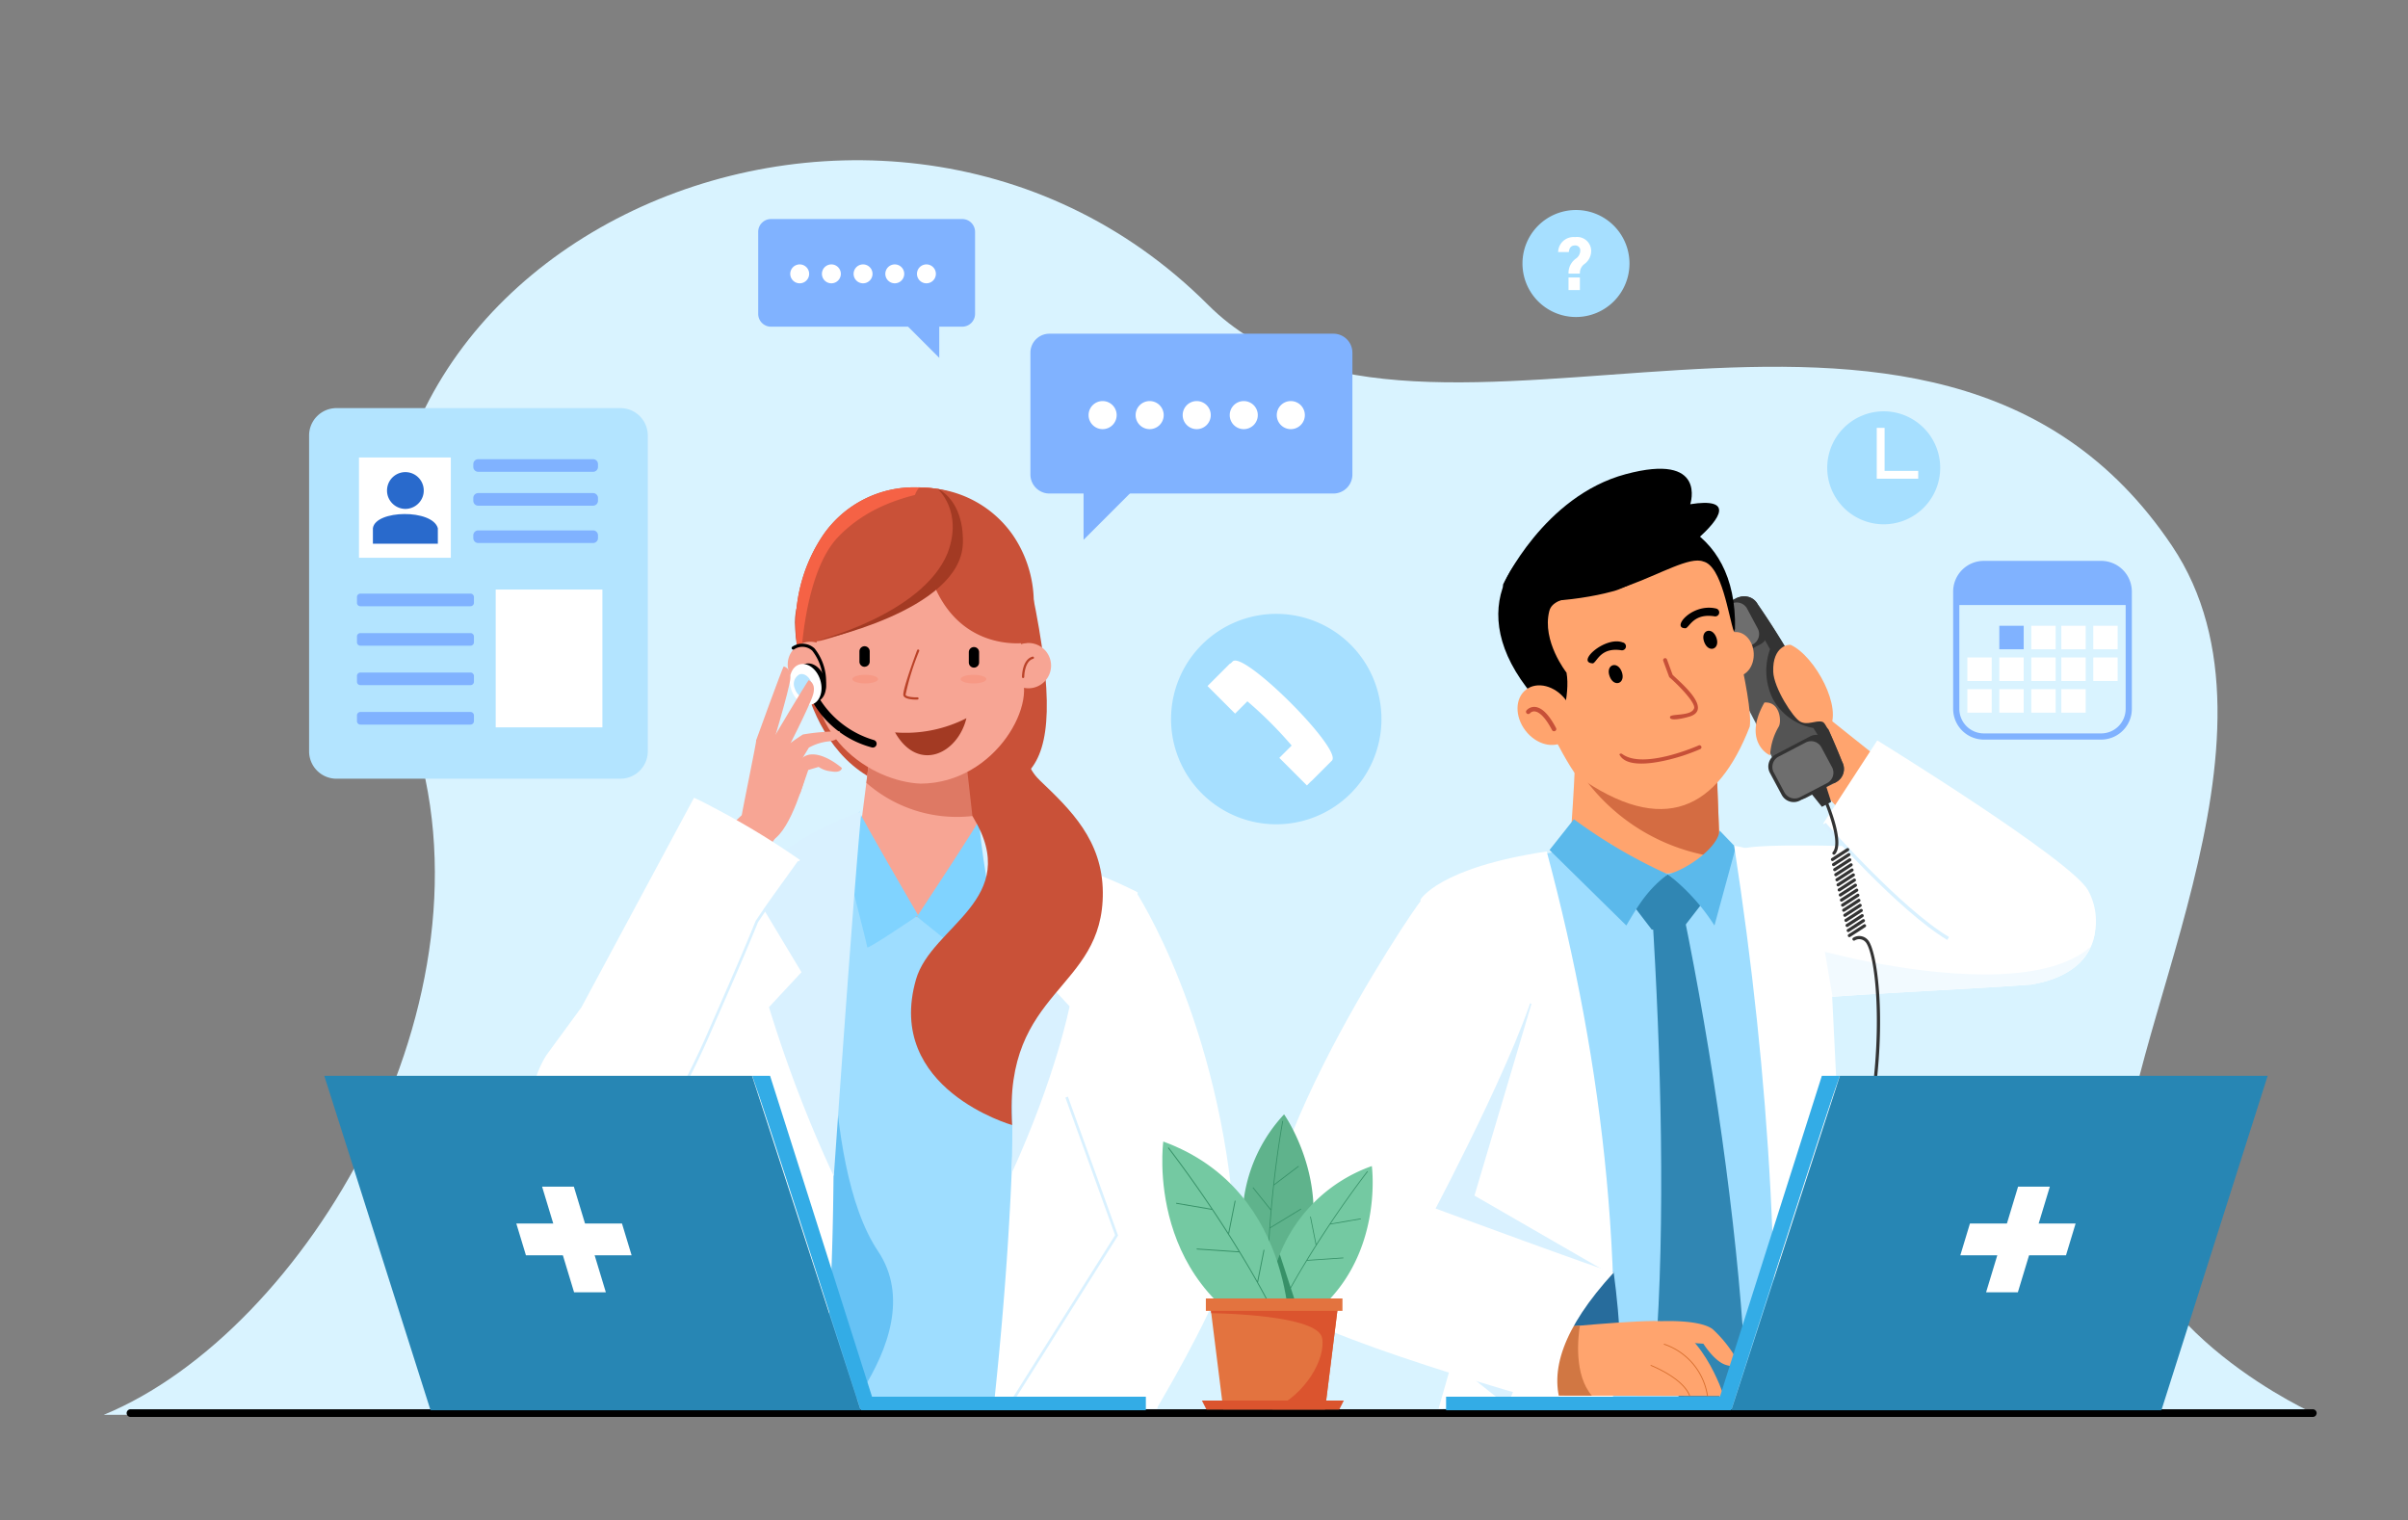 <svg xmlns="http://www.w3.org/2000/svg" xmlns:xlink="http://www.w3.org/1999/xlink" width="323.6" height="204.267" viewBox="0 0 323.6 204.267">
  <rect x="0" y="0" width="323.6" height="204.267" fill="#808080" stroke="none"/>
  <defs>
    <clipPath id="clip-path">
      <rect id="Rectángulo_377421" data-name="Rectángulo 377421" width="323.6" height="204.267" fill="none"/>
    </clipPath>
    <clipPath id="clip-path-2">
      <rect id="Rectángulo_377422" data-name="Rectángulo 377422" width="323.6" height="189.291" fill="none"/>
    </clipPath>
  </defs>
  <g id="Grupo_1071235" data-name="Grupo 1071235" transform="translate(0 -0.004)">
    <g id="Grupo_1071230" data-name="Grupo 1071230" transform="translate(0 0.004)">
      <g id="Grupo_1071229" data-name="Grupo 1071229" transform="translate(0 0)" clip-path="url(#clip-path)">
        <path id="Trazado_608908" data-name="Trazado 608908" d="M139.136,383.428c27.119-11.158,53.8-55.849,41.342-92.314-21.618-63.281,62.269-101.631,107.064-56.837,28.418,28.418,97.151-15.861,129.534,32.384,17.305,25.781-7.707,66.874-6.666,86.81.985,18.863,26.105,29.958,26.105,29.958Z" transform="translate(-125.191 -193.308)" fill="#d9f3ff"/>
        <path id="Trazado_608909" data-name="Trazado 608909" d="M463.628,1890.615H170.275a.514.514,0,0,1,0-1.025H463.628a.514.514,0,0,1,0,1.025" transform="translate(-152.78 -1700.209)"/>
      </g>
    </g>
    <g id="Grupo_1071232" data-name="Grupo 1071232" transform="translate(0 0.004)">
      <g id="Grupo_1071231" data-name="Grupo 1071231" transform="translate(0 0)" clip-path="url(#clip-path-2)">
        <path id="Trazado_608910" data-name="Trazado 608910" d="M2388.288,963.376l-6,6.623-10.514-11.406,7.116-2.711Z" transform="translate(-2134.07 -860.08)" fill="#ffa46e"/>
        <path id="Trazado_608911" data-name="Trazado 608911" d="M2297.58,824.592l-.365.19-3.632,1.895a2.011,2.011,0,0,1-2.721-.822,93.82,93.82,0,0,0-11.348-21.186,2.01,2.01,0,0,1,.823-2.72l3.795-1.981.2-.105a2.009,2.009,0,0,1,2.72.823,107.34,107.34,0,0,1,11.348,21.185,2.011,2.011,0,0,1-.822,2.721" transform="translate(-2050.838 -719.484)" fill="#545454"/>
        <path id="Trazado_608912" data-name="Trazado 608912" d="M2280.7,806.388l-4.628,2.424a1.824,1.824,0,0,1-2.469-.746l-1.586-2.96a1.824,1.824,0,0,1,.747-2.469l4.628-2.424a1.824,1.824,0,0,1,2.469.747l1.585,2.96a1.823,1.823,0,0,1-.746,2.469" transform="translate(-2044.114 -719.818)" fill="#333"/>
        <path id="Trazado_608913" data-name="Trazado 608913" d="M2284.244,813.438l-3.63,1.889a1.572,1.572,0,0,1-2.128-.643l-1.428-2.666a1.572,1.572,0,0,1,.644-2.128l3.63-1.889a1.572,1.572,0,0,1,2.128.643l1.428,2.666a1.572,1.572,0,0,1-.643,2.128" transform="translate(-2048.675 -726.852)" fill="#6e6e6e"/>
        <path id="Trazado_608914" data-name="Trazado 608914" d="M2379.978,991.718l-4.628,2.424a1.823,1.823,0,0,1-2.469-.747l-1.586-2.96a1.824,1.824,0,0,1,.747-2.469l4.628-2.424a1.824,1.824,0,0,1,2.469.747l1.585,2.96a1.824,1.824,0,0,1-.746,2.469" transform="translate(-2133.442 -886.574)" fill="#333"/>
        <path id="Trazado_608915" data-name="Trazado 608915" d="M2383.867,999.414l-3.631,1.889a1.572,1.572,0,0,1-2.128-.643l-1.428-2.666a1.572,1.572,0,0,1,.644-2.128l3.631-1.889a1.572,1.572,0,0,1,2.128.644l1.428,2.665a1.572,1.572,0,0,1-.644,2.128" transform="translate(-2138.314 -894.19)" fill="#6e6e6e"/>
        <path id="Trazado_608916" data-name="Trazado 608916" d="M2356.02,948.982c-.362-.081-3.663-2.013-.765-7.085,2.093-.161,2.319,2.524,1.932,3.22a8.348,8.348,0,0,0-1.167,3.864" transform="translate(-2118.14 -847.492)" fill="#ffa46e"/>
        <path id="Trazado_608917" data-name="Trazado 608917" d="M2341.178,824.592l-.365.19c.079-.195.3-.729.51-1.349.273-.782-3.2-6.123-3.2-6.123a7.758,7.758,0,0,1-5.443-3.913,8.549,8.549,0,0,1-.375-6.668s-1.8-3.163-2.619-4.966a3.525,3.525,0,0,0-1.96-1.795l.2-.105a2.009,2.009,0,0,1,2.72.823A107.328,107.328,0,0,1,2342,821.871a2.01,2.01,0,0,1-.822,2.721" transform="translate(-2094.436 -719.484)" fill="#333"/>
        <path id="Trazado_608918" data-name="Trazado 608918" d="M2381.25,874.847c.977.515,2.023-.2,2.9,0,.45.1.534.786.926,1.047,1.972-2.778-1.829-9.843-5.117-11.368-.214-.1-2.475.118-2.357,3.6.074,2.18,2.673,6.212,3.65,6.726" transform="translate(-2139.305 -777.865)" fill="#ffa46e"/>
        <path id="Trazado_608919" data-name="Trazado 608919" d="M2330.577,1145.624s0,.005,0,.007a6.879,6.879,0,0,1-.469,1.541c-1.026,2.348-3.486,4.352-8.054,5.118-7.083.537-17.449.975-26.672,1.634-2.651.19-5.208.4-7.564.631-9.757-2.517-15.612-17.427-4.176-20.589,1.293-.358,6.654-.461,13.222-.289,11.944.311,27.881,1.531,30.63,3.777a9,9,0,0,1,3.085,8.169" transform="translate(-2049.111 -1019.984)" fill="#fff"/>
        <path id="Trazado_608920" data-name="Trazado 608920" d="M2124.768,1016.087c-5.841,4.71-14.1,5.951-20.242.4.06-3.08.913-12.26.7-15.255l19.042,2.568c.146,3.611.349,8.663.5,12.289" transform="translate(-1893.603 -900.884)" fill="#ffa46e"/>
        <path id="Trazado_608921" data-name="Trazado 608921" d="M2137.412,1027.675c-.011-.276-.021-.559-.031-.82h-14.062l-4.251.9a26.582,26.582,0,0,0,18.758,11.415c-.151-4.2-.336-9.356-.414-11.49" transform="translate(-1906.688 -923.94)" fill="#d46c42"/>
        <path id="Trazado_608922" data-name="Trazado 608922" d="M2304.737,850.51c.082,1.639,1.2,2.915,2.489,2.851s2.275-1.445,2.193-3.084-1.2-2.915-2.489-2.851-2.275,1.445-2.193,3.083" transform="translate(-2073.744 -762.492)" fill="#ffa46e"/>
        <path id="Trazado_608923" data-name="Trazado 608923" d="M2057.2,721.238c-.094.323,4.007,15.072,3.5,18.755-4.279,11.037-11.515,14.975-23.278,6.572-1.733-2.015-7.1-13.228-7.2-13.334-7.813-15.142,21.127-27.879,26.974-11.994" transform="translate(-1825.555 -642.369)" fill="#ffa46e"/>
        <path id="Trazado_608924" data-name="Trazado 608924" d="M2036.51,692.9c2.522.59,3.4,7.383,4.133,9.455l.138-.393c.635-28.293-46.409-14.178-27.2,8.892,1.392.85,2.888,3.647,3.729,5.669-.225-1.376,1.394-5.576.826-8.688,0,0-3.339-4.218-2.313-8.268.628-2.482,5.946-1.726,10.472-3.374,4.606-1.677,8.407-3.977,10.219-3.294" transform="translate(-1807.621 -617.45)"/>
        <path id="Trazado_608925" data-name="Trazado 608925" d="M2158.849,892.587c.568,1.568-1.052,2.162-1.633.6s1.052-2.162,1.633-.6" transform="translate(-1940.905 -802.305)"/>
        <path id="Trazado_608926" data-name="Trazado 608926" d="M2285.7,846.594c.568,1.568-1.052,2.162-1.633.6s1.052-2.162,1.633-.6" transform="translate(-2055.046 -760.921)"/>
        <path id="Trazado_608927" data-name="Trazado 608927" d="M2233.5,890.053c3.173-1.012-1.358-4.668-2.293-5.613l-.766-2.087a.268.268,0,0,0-.5.184l.813,2.214c1.447,1.26,3.493,3.434,3.353,4.157-.336,1.194-3.363.68-3.249,1.24-.022.532,1.668.194,2.645-.1" transform="translate(-2006.434 -793.763)" fill="#c75038"/>
        <path id="Trazado_608928" data-name="Trazado 608928" d="M2180.751,1000.254c.839-.308,1.4-.556,1.479-.593a.268.268,0,0,0-.22-.488c-.074.033-7.417,3.3-10.293,1.153a.268.268,0,0,0-.375.054c1.173,2.457,7.408.622,9.409-.127" transform="translate(-1953.723 -899.008)" fill="#c75038"/>
        <path id="Trazado_608929" data-name="Trazado 608929" d="M2129.46,862.907c-2.379-.094,1.64-3.709,4-2.814a.535.535,0,1,1-.213,1.049c-2.742-.414-3.218,1.505-3.785,1.765" transform="translate(-1915.384 -773.764)"/>
        <path id="Trazado_608930" data-name="Trazado 608930" d="M2254.144,817.563c-2.076.084.78-3.41,4.057-2.649a.535.535,0,1,1-.212,1.049c-2.735-.427-3.308,1.355-3.845,1.6" transform="translate(-2027.591 -733.143)"/>
        <path id="Trazado_608931" data-name="Trazado 608931" d="M2015.32,644.063s5.465-11.88,16.478-14.838,8.68,4.035,8.68,4.035c11.576-1.813-6.006,10.831-10.645,11.769-4.188,1.151-14.771,2.505-14.514-.966" transform="translate(-1813.333 -565.506)"/>
        <path id="Trazado_608932" data-name="Trazado 608932" d="M2041.249,920.848c1.45,1.892,1.415,4.353-.078,5.5s-3.878.537-5.328-1.356-1.415-4.353.078-5.5,3.878-.537,5.328,1.356" transform="translate(-1830.846 -826.818)" fill="#ffa46e"/>
        <path id="Trazado_608933" data-name="Trazado 608933" d="M2050,951a.3.3,0,0,1-.371-.143c-1.093-2.079-1.917-2.461-2.31-2.5a.769.769,0,0,0-.65.239.3.3,0,0,1-.469-.38,1.378,1.378,0,0,1,1.167-.461c.917.088,1.859,1.039,2.8,2.825a.3.3,0,0,1-.126.408L2050,951" transform="translate(-1841.059 -852.755)" fill="#c75038"/>
        <path id="Trazado_608934" data-name="Trazado 608934" d="M1907.659,1213.084c-.25,2.926-.506,5.983-.753,9.036H1954l.339-88.683c-2.41-.51-5.645-1.759-8.917-2.03-2.054,2.2-3.289,3.743-6.785,3.821a9.361,9.361,0,0,1-7.453-4c-16.778,1.653-25.49,7.528-25.49,7.528l7.737,53.735a63.591,63.591,0,0,0-5.775,20.593" transform="translate(-1714.701 -1017.853)" fill="#9eddff"/>
        <path id="Trazado_608935" data-name="Trazado 608935" d="M2190.816,1179.689l3.049-3.935-4.926-3.5-5.275,3.363,3.116,4.069Z" transform="translate(-1964.81 -1054.77)" fill="#3086b3"/>
        <path id="Trazado_608936" data-name="Trazado 608936" d="M2227.585,1280.876l-6.117,10.066-5.865-9.748c1.4-17.965.759-41.154-.439-60.05l4.17.028c3.947,19.221,7.235,41.977,8.251,59.7" transform="translate(-1993.152 -1098.758)" fill="#3086b3"/>
        <path id="Trazado_608937" data-name="Trazado 608937" d="M2245.432,1115.777l-2.177-2.265c-.185,2.3-4.447,5.28-6.956,5.888a27.336,27.336,0,0,1,6.268,6.88Z" transform="translate(-2012.17 -1001.912)" fill="#5bb9eb"/>
        <path id="Trazado_608938" data-name="Trazado 608938" d="M2077.694,1102.559l3.274-4.131a69.755,69.755,0,0,0,12.621,7.4c-2.712,2.043-3.95,4.145-5.576,6.879Z" transform="translate(-1869.46 -988.34)" fill="#5bb9eb"/>
        <path id="Trazado_608939" data-name="Trazado 608939" d="M1886.167,1231.489h26.491c3.547-31.106.021-61.146-7.672-89.848-14.587,2.179-16.978,6.484-16.978,6.484l6.3,54.925Z" transform="translate(-1697.129 -1027.222)" fill="#fff"/>
        <path id="Trazado_608940" data-name="Trazado 608940" d="M2329.861,1224.5h13.7L2340,1185.78l-2.359-47.6c-6.686-3.2-8.807-3.559-12.379-4.3,4.889,31.678,6.595,61.708,4.6,90.626" transform="translate(-2092.217 -1020.237)" fill="#fff"/>
        <path id="Trazado_608941" data-name="Trazado 608941" d="M2074.066,1722.077l.038-.009c3.077-.745.75-16.465.75-16.465-4.715.993-9.882,16.465-9.882,16.465l.074.009Z" transform="translate(-1858.012 -1534.662)" fill="#276c9c"/>
        <path id="Trazado_608942" data-name="Trazado 608942" d="M1824.186,1296.646l-7.658,25.758,18.392,10.616c-7.885,2.282-10.749,10.162-14,17.612l-22.271-17.792,13.677-41.7Z" transform="translate(-1618.383 -1161.741)" fill="#d9f1ff"/>
        <path id="Trazado_608943" data-name="Trazado 608943" d="M2100.848,1781.281l-17.73-.049-4.761-.014c-1.163-2.489-1.8-5.174,1.243-9.226,0,0,.75-.072,1.9-.172,2.624-.229,7.332-.605,9.984-.62,6.157-.035,9.361,10.08,9.361,10.08" transform="translate(-1869.19 -1593.686)" fill="#ffa46e"/>
        <path id="Trazado_608944" data-name="Trazado 608944" d="M2083.119,1786.8l-4.761-.014c-1.164-2.489-1.8-5.174,1.243-9.225,0,0,.751-.072,1.9-.172-.248,1.573-.808,6.617,1.616,9.411" transform="translate(-1869.191 -1599.252)" fill="#d17743"/>
        <path id="Trazado_608945" data-name="Trazado 608945" d="M2223.158,1771.263c.188,0,5.529-.314,7.351,1.068a17.059,17.059,0,0,1,3.518,4.586s-.314.691-1.822.189-2.953-2.827-2.953-2.827l-5.4-.377Z" transform="translate(-2000.345 -1593.713)" fill="#ffa46e"/>
        <path id="Trazado_608946" data-name="Trazado 608946" d="M2236.714,1808.812a.057.057,0,0,1-.055-.046,8.629,8.629,0,0,0-5.776-6.881.057.057,0,0,1,.028-.11,8.746,8.746,0,0,1,5.86,6.969.057.057,0,0,1-.045.066h-.01" transform="translate(-2007.257 -1621.195)" fill="#d66d2d"/>
        <path id="Trazado_608947" data-name="Trazado 608947" d="M2218.408,1834.385a.056.056,0,0,1-.053-.036c-.918-2.356-5.111-3.992-5.153-4.008a.056.056,0,0,1,.041-.105c.042.016,4.282,1.67,5.218,4.073a.057.057,0,0,1-.032.073.058.058,0,0,1-.021,0" transform="translate(-1991.355 -1646.8)" fill="#d66d2d"/>
        <path id="Trazado_608948" data-name="Trazado 608948" d="M1714.593,1202.43c-.384.118-27.951,40.691-19.573,53.418,3.041,4.619,38.562,14.373,38.562,14.373-1.661-4.6.05-10.365,7-17.955-.663,0-23.947-8.589-23.947-8.589s13.75-26,13.971-32.855-8.16-10.816-16.016-8.392" transform="translate(-1523.714 -1081.275)" fill="#fff"/>
        <path id="Trazado_608949" data-name="Trazado 608949" d="M2452,992.75s26.1,16.079,28.333,20.15c2.724,4.96.332,12.626-8.876,12.019s-26.718-21.009-26.718-21.009Z" transform="translate(-2199.722 -893.254)" fill="#fff"/>
        <path id="Trazado_608950" data-name="Trazado 608950" d="M2461.165,1118.838c-6.533-3.889-16.589-15.335-16.69-15.45l.344-.3c.1.115,10.108,11.507,16.58,15.359Z" transform="translate(-2199.481 -992.532)" fill="#d9f1ff"/>
        <path id="Trazado_608951" data-name="Trazado 608951" d="M2482.632,1269.054c-1.027,2.348-3.486,4.353-8.054,5.118-7.083.537-17.449.975-26.673,1.634-.432-2.475-1.036-6.046-1.036-6.046s12.629,3.458,23.461,3.012c4.867-.2,9.37-1.187,12.2-3.63.033-.029.067-.058.1-.088" transform="translate(-2201.636 -1141.865)" fill="#f2faff"/>
        <path id="Trazado_608952" data-name="Trazado 608952" d="M2431.3,1055.5l-1.242.667-1.438-1.792,1.979-1.064Z" transform="translate(-2185.219 -947.744)" fill="#333"/>
        <path id="Trazado_608953" data-name="Trazado 608953" d="M2442.472,1068.282a.209.209,0,0,1-.14-.053.211.211,0,0,1-.018-.3c1.127-1.268-.821-6.21-1.667-8.007a.211.211,0,0,1,.381-.179c.129.274,3.142,6.733,1.6,8.467a.211.211,0,0,1-.157.071" transform="translate(-2196.019 -953.425)" fill="#333"/>
        <path id="Trazado_608954" data-name="Trazado 608954" d="M2455.169,1138.848a.211.211,0,0,1-.115-.387l2.039-1.321a.211.211,0,1,1,.229.354l-2.038,1.321a.209.209,0,0,1-.114.034" transform="translate(-2208.914 -1023.141)" fill="#333"/>
        <path id="Trazado_608955" data-name="Trazado 608955" d="M2456.681,1145.65a.21.21,0,0,1-.115-.387l2.038-1.321a.211.211,0,1,1,.229.353l-2.038,1.321a.21.21,0,0,1-.114.034" transform="translate(-2210.274 -1029.261)" fill="#333"/>
        <path id="Trazado_608956" data-name="Trazado 608956" d="M2458.192,1152.453a.211.211,0,0,1-.115-.387l2.039-1.321a.211.211,0,0,1,.229.353l-2.038,1.321a.209.209,0,0,1-.114.034" transform="translate(-2211.633 -1035.382)" fill="#333"/>
        <path id="Trazado_608957" data-name="Trazado 608957" d="M2459.7,1159.256a.211.211,0,0,1-.115-.387l2.039-1.321a.211.211,0,1,1,.229.353l-2.039,1.321a.208.208,0,0,1-.114.034" transform="translate(-2212.993 -1041.504)" fill="#333"/>
        <path id="Trazado_608958" data-name="Trazado 608958" d="M2461.215,1166.059a.211.211,0,0,1-.115-.387l2.038-1.321a.211.211,0,0,1,.229.353l-2.039,1.321a.21.21,0,0,1-.114.034" transform="translate(-2214.354 -1047.625)" fill="#333"/>
        <path id="Trazado_608959" data-name="Trazado 608959" d="M2462.727,1172.861a.211.211,0,0,1-.115-.387l2.038-1.321a.211.211,0,1,1,.229.353l-2.038,1.321a.21.21,0,0,1-.114.034" transform="translate(-2215.714 -1053.746)" fill="#333"/>
        <path id="Trazado_608960" data-name="Trazado 608960" d="M2464.239,1179.663a.211.211,0,0,1-.115-.387l2.039-1.321a.21.21,0,1,1,.229.353l-2.038,1.321a.211.211,0,0,1-.114.034" transform="translate(-2217.074 -1059.866)" fill="#333"/>
        <path id="Trazado_608961" data-name="Trazado 608961" d="M2465.751,1186.466a.211.211,0,0,1-.115-.387l2.039-1.321a.211.211,0,0,1,.229.353l-2.039,1.321a.209.209,0,0,1-.114.034" transform="translate(-2218.435 -1065.987)" fill="#333"/>
        <path id="Trazado_608962" data-name="Trazado 608962" d="M2467.263,1193.268a.211.211,0,0,1-.115-.387l2.038-1.321a.211.211,0,1,1,.229.353l-2.038,1.321a.208.208,0,0,1-.114.034" transform="translate(-2219.795 -1072.108)" fill="#333"/>
        <path id="Trazado_608963" data-name="Trazado 608963" d="M2468.774,1200.072a.211.211,0,0,1-.115-.387l2.038-1.321a.211.211,0,1,1,.229.353l-2.038,1.321a.209.209,0,0,1-.114.034" transform="translate(-2221.155 -1078.229)" fill="#333"/>
        <path id="Trazado_608964" data-name="Trazado 608964" d="M2470.285,1206.874a.211.211,0,0,1-.115-.387l2.039-1.321a.21.21,0,1,1,.229.353l-2.038,1.321a.212.212,0,0,1-.114.034" transform="translate(-2222.515 -1084.349)" fill="#333"/>
        <path id="Trazado_608965" data-name="Trazado 608965" d="M2471.8,1213.676a.211.211,0,0,1-.115-.387l2.039-1.321a.211.211,0,1,1,.229.353l-2.038,1.321a.21.21,0,0,1-.114.034" transform="translate(-2223.875 -1090.47)" fill="#333"/>
        <path id="Trazado_608966" data-name="Trazado 608966" d="M2473.309,1220.479a.211.211,0,0,1-.115-.387l2.038-1.321a.211.211,0,1,1,.229.353l-2.038,1.321a.211.211,0,0,1-.115.034" transform="translate(-2225.236 -1096.591)" fill="#333"/>
        <path id="Trazado_608967" data-name="Trazado 608967" d="M2474.821,1227.281a.211.211,0,0,1-.115-.387l2.038-1.321a.211.211,0,0,1,.229.353l-2.038,1.321a.21.21,0,0,1-.114.034" transform="translate(-2226.596 -1102.711)" fill="#333"/>
        <path id="Trazado_608968" data-name="Trazado 608968" d="M2476.332,1234.084a.211.211,0,0,1-.115-.387l2.039-1.321a.21.21,0,0,1,.229.353l-2.038,1.321a.21.21,0,0,1-.114.034" transform="translate(-2227.956 -1108.833)" fill="#333"/>
        <path id="Trazado_608969" data-name="Trazado 608969" d="M2477.844,1240.886a.211.211,0,0,1-.115-.387l2.039-1.321a.21.21,0,0,1,.229.353l-2.038,1.321a.212.212,0,0,1-.115.034" transform="translate(-2229.316 -1114.953)" fill="#333"/>
        <path id="Trazado_608970" data-name="Trazado 608970" d="M2486,1281.083a.2.2,0,0,1-.041,0,.211.211,0,0,1-.166-.247c2.392-12.225,1.322-23.137-.058-25a1.141,1.141,0,0,0-1.483-.275.211.211,0,1,1-.206-.367,1.543,1.543,0,0,1,2.027.392c1.366,1.848,2.651,12.466.134,25.335a.211.211,0,0,1-.206.17" transform="translate(-2234.987 -1129.192)" fill="#333"/>
        <path id="Trazado_608971" data-name="Trazado 608971" d="M1065.814,726.915s.207,20.81,16.048,22.777c14.184.414,21.63,1.188,15.83-26.84-3.52-12.527-31.67-9.4-31.877,4.062" transform="translate(-958.994 -643.299)" fill="#c95138"/>
        <path id="Trazado_608972" data-name="Trazado 608972" d="M1002.467,1214.9H945.24l3.939-78.35c15.849-6.586,32.2-5.63,49.349,0Z" transform="translate(-850.505 -1018.516)" fill="#9eddff"/>
        <path id="Trazado_608973" data-name="Trazado 608973" d="M994.419,1247.867c0,.684-2.158,30.829,5.914,42.868S989.8,1319.6,989.8,1319.6c-17.375-5.883-6.734-76.251,4.621-71.736" transform="translate(-882.347 -1122.615)" fill="#66c2f5"/>
        <path id="Trazado_608974" data-name="Trazado 608974" d="M1164.527,999.569a9.253,9.253,0,0,1-8.462,6.616c-6.788.285-8.87-6.616-8.87-6.616l1.449-11.421.869-6.847h12.7l1.422,11.21Z" transform="translate(-1032.219 -882.952)" fill="#f7a594"/>
        <path id="Trazado_608975" data-name="Trazado 608975" d="M1176.639,992.51a18.443,18.443,0,0,1-14.988-4.363l.869-6.847h12.7Z" transform="translate(-1045.226 -882.951)" fill="#de7964"/>
        <path id="Trazado_608976" data-name="Trazado 608976" d="M1132.648,1088c0,.439,7.9,13.96,7.9,13.96s-6.848,4.653-6.848,4.3-3.248-12.906-3.248-12.906Z" transform="translate(-1017.155 -978.961)" fill="#80d3ff"/>
        <path id="Trazado_608977" data-name="Trazado 608977" d="M1238.044,1095.012c0,.439-8.6,13.433-8.6,13.433s6.321,5.18,6.321,4.829,4.478-12.906,4.478-12.906Z" transform="translate(-1106.221 -985.266)" fill="#80d3ff"/>
        <path id="Trazado_608978" data-name="Trazado 608978" d="M899.792,1224.59l-19.94-1.25,7.672-39.535-.011-.2-.6-10.459-.241-4.165-.7-12.036-.637-11.03-.266-4.6a57.48,57.48,0,0,1,9-4.456,37.742,37.742,0,0,1,9.887-2.531c-.841,39.16,1.344,61.043-4.161,90.262" transform="translate(-791.67 -1020.642)" fill="#fff"/>
        <path id="Trazado_608979" data-name="Trazado 608979" d="M746.884,1215.944a74.437,74.437,0,0,1-7.018,6.332c-1.249.975-2.591,1.941-4.046,2.878a55.819,55.819,0,0,1-16.014,6.976,5.415,5.415,0,0,1-2.065.385c-5.119-.115-7.545-8.765-4.405-16.26a16.825,16.825,0,0,1,4.806-6.514l16.1-11.817,7.191-5.277.021-.01c7.593-3.882,14.507,15.462,5.425,23.308" transform="translate(-640.581 -1072.649)" fill="#fff"/>
        <path id="Trazado_608980" data-name="Trazado 608980" d="M741.048,1434.3l-1.182,4.583-3.442,13.337-.6-10.459a55.829,55.829,0,0,1-16.014,6.976,5.415,5.415,0,0,1-2.065.385c-5.119-.115-7.545-8.765-4.4-16.26.276,4.694,1.415,8.8,4.388,9.721,2.582.8,6.1.107,9.619-1.163a59.772,59.772,0,0,0,8.237-3.823c3.215-1.769,5.47-3.3,5.47-3.3" transform="translate(-640.581 -1289.258)" fill="#d9f1ff"/>
        <path id="Trazado_608981" data-name="Trazado 608981" d="M1320.132,1141.865a52.866,52.866,0,0,1,17.751,5.476l-2.385,43.245,7.672,39.535h-26.179c1.788-15.736,6.464-51.236,3.14-88.256" transform="translate(-1184.998 -1027.424)" fill="#fff"/>
        <path id="Trazado_608982" data-name="Trazado 608982" d="M1308.286,1190.479s11.423,17.335,13.336,45.417c.528,7.75-17.024,34.616-17.024,34.616H1284.38l19.9-30.648s-14.09-28.532-10.078-37.839,9.548-13.722,14.086-11.547" transform="translate(-1155.655 -1070.674)" fill="#fff"/>
        <path id="Trazado_608983" data-name="Trazado 608983" d="M1286.579,1522.466l-.3-.192,20.933-33.255-6.681-18.49.339-.122,6.741,18.656-.047.074Z" transform="translate(-1157.359 -1323.037)" fill="#d9f1ff"/>
        <path id="Trazado_608984" data-name="Trazado 608984" d="M1019.826,1088.15c-.983,9.72-3.707,49.012-3.707,49.012a175.715,175.715,0,0,1-8.714-22.729l4.369-4.7-7.007-11.662c4.826-6.677,15.059-9.924,15.059-9.924" transform="translate(-904.066 -979.092)" fill="#d9f1ff"/>
        <path id="Trazado_608985" data-name="Trazado 608985" d="M1312.053,1088.854c.494,10.586,5.386,24.882,4.423,48.6,6.016-13.17,7.814-22.5,7.814-22.5l-4.369-4.7,7.007-11.662c-3.722-5.562-14.875-9.732-14.875-9.732" transform="translate(-1180.554 -979.726)" fill="#d9f1ff"/>
        <path id="Trazado_608986" data-name="Trazado 608986" d="M1235.13,1020.8s-17.127-4.853-12.92-19.554c2.076-7.253,14.428-10.725,7.676-21.818-.03-.05-.06-.1-.091-.15l-.922-8.17s6.4-1.515,8.752-4.628c-1.76,4.713.252,7.072,1.286,8.06,4.066,3.881,8.348,7.985,8.409,14.97.116,13.269-13.372,12.967-12.191,31.291" transform="translate(-1099.117 -869.619)" fill="#c95138"/>
        <path id="Trazado_608987" data-name="Trazado 608987" d="M1118.34,680.339c3.038,3.987-2.931,15.259-13.125,15.294-6.431-.256-16.578-6.326-13.953-18.993-1.838-10.569,4.674-20.555,13.953-20.555s15.192,13.111,13.125,24.254" transform="translate(-981.51 -590.33)" fill="#f7a594"/>
        <path id="Trazado_608988" data-name="Trazado 608988" d="M1354.694,865.167a3.043,3.043,0,1,1-3.043-3.043,3.043,3.043,0,0,1,3.043,3.043" transform="translate(-1213.445 -775.719)" fill="#f7a594"/>
        <path id="Trazado_608989" data-name="Trazado 608989" d="M1090.672,661.2c-4.365,8.729-20.369,12.755-20.369,12.755l-2.529.366-.705.1a21.52,21.52,0,0,1,3.532-14.681,14.82,14.82,0,0,1,12.621-6.387,15.2,15.2,0,0,1,3.305.324c2.889.621,6.309,2.409,4.145,7.522" transform="translate(-959.972 -587.861)" fill="#c95138"/>
        <path id="Trazado_608990" data-name="Trazado 608990" d="M1086.528,653.68c-5.243.753-10.244,2.474-13.964,6.383-3.368,3.539-4.461,10.886-4.789,14.259l-.705.1a21.52,21.52,0,0,1,3.532-14.681,14.82,14.82,0,0,1,12.622-6.387,15.2,15.2,0,0,1,3.3.324" transform="translate(-959.972 -587.861)" fill="#f56245"/>
        <path id="Trazado_608991" data-name="Trazado 608991" d="M1225.9,661.5c-2.58-5.844-.509-7.5-.509-7.5a14.818,14.818,0,0,1,12.621,6.387,16.174,16.174,0,0,1,1.878,14.408s-11.744,2.04-13.99-13.293" transform="translate(-1101.868 -588.436)" fill="#c95138"/>
        <path id="Trazado_608992" data-name="Trazado 608992" d="M1062.315,863.513a3.043,3.043,0,1,1-3.043-3.043,3.043,3.043,0,0,1,3.043,3.043" transform="translate(-950.369 -774.231)" fill="#f7a594"/>
        <path id="Trazado_608993" data-name="Trazado 608993" d="M1090.026,934.857a12.935,12.935,0,0,0,7.409,5.748.513.513,0,0,1-.244,1,13,13,0,0,1-8.01-6.2Z" transform="translate(-980.02 -841.163)"/>
        <path id="Trazado_608994" data-name="Trazado 608994" d="M1071.151,891.5c.442,1.4-.029,2.8-1.053,3.124s-2.211-.554-2.653-1.957.029-2.8,1.053-3.124,2.211.554,2.653,1.957" transform="translate(-960.312 -800.328)"/>
        <path id="Trazado_608995" data-name="Trazado 608995" d="M1063.048,892.37c.468,1.484-.031,2.963-1.113,3.3s-2.339-.586-2.806-2.069.031-2.963,1.113-3.3,2.339.586,2.806,2.07" transform="translate(-952.822 -801.008)" fill="#fff"/>
        <path id="Trazado_608996" data-name="Trazado 608996" d="M1067.067,905.01a1.457,1.457,0,0,1-.642,1.9c-.624.2-1.348-.338-1.617-1.193a1.457,1.457,0,0,1,.642-1.9c.624-.2,1.348.338,1.617,1.193" transform="translate(-957.998 -813.198)" fill="#b8e5ff"/>
        <path id="Trazado_608997" data-name="Trazado 608997" d="M1065.782,869.326a.221.221,0,0,1-.036,0,.217.217,0,0,1-.178-.25,6.748,6.748,0,0,0-1.333-5.279,1.963,1.963,0,0,0-2.435-.179.217.217,0,0,1-.24-.362,2.429,2.429,0,0,1,2.982.234,7.117,7.117,0,0,1,1.453,5.657.217.217,0,0,1-.214.181" transform="translate(-955.08 -776.356)"/>
        <path id="Trazado_608998" data-name="Trazado 608998" d="M1093.815,675.832s14.269-3.525,17.7-11.771c2.162-5.683-1.328-8.679-1.328-8.679s3.515,1.379,3.4,7.259c-.184,9.218-19.767,13.192-19.767,13.192" transform="translate(-984.189 -589.697)" fill="#a33a23"/>
        <path id="Trazado_608999" data-name="Trazado 608999" d="M1212.942,877.572c-.49,0-1.56-.057-1.719-.549-.19-.586,1.5-5.174,1.839-6.087a.152.152,0,1,1,.285.106,33.028,33.028,0,0,0-1.834,5.887c.085.264,1.012.356,1.613.335h.005a.152.152,0,0,1,.005.3c-.042,0-.11,0-.194,0" transform="translate(-1089.817 -783.559)" fill="#ba4228"/>
        <path id="Trazado_609000" data-name="Trazado 609000" d="M1200.144,964.882a18,18,0,0,0,9.59-1.907c-1.178,4.823-6.506,7.347-9.59,1.907" transform="translate(-1079.861 -866.463)" fill="#a33a23"/>
        <path id="Trazado_609001" data-name="Trazado 609001" d="M1153.056,869.2h0a.693.693,0,0,1-.691-.692v-1.383a.691.691,0,0,1,1.383,0V868.5a.694.694,0,0,1-.692.692" transform="translate(-1036.87 -779.594)"/>
        <path id="Trazado_609002" data-name="Trazado 609002" d="M1299.736,870.319h0a.693.693,0,0,1-.691-.691v-1.383a.691.691,0,1,1,1.383,0v1.383a.693.693,0,0,1-.692.691" transform="translate(-1168.85 -780.604)"/>
        <path id="Trazado_609003" data-name="Trazado 609003" d="M1291.488,905.366c0,.319-.775.577-1.731.577s-1.731-.258-1.731-.577.775-.577,1.731-.577,1.731.258,1.731.577" transform="translate(-1158.936 -814.108)" fill="#f79985"/>
        <path id="Trazado_609004" data-name="Trazado 609004" d="M1146.3,905.366c0,.319-.775.577-1.731.577s-1.731-.258-1.731-.577.775-.577,1.731-.577,1.731.258,1.731.577" transform="translate(-1028.299 -814.108)" fill="#f79985"/>
        <path id="Trazado_609005" data-name="Trazado 609005" d="M1370.5,883.257h0a.152.152,0,0,1-.152-.152c0-.1.016-2.352,1.419-2.728a.152.152,0,0,1,.079.294c-1.178.316-1.194,2.413-1.194,2.434a.152.152,0,0,1-.152.152" transform="translate(-1233.008 -792.138)" fill="#ba4228"/>
        <path id="Trazado_609006" data-name="Trazado 609006" d="M903.929,1106.485l-5.626-6.394,9.882-9.311,4.563,2.868Z" transform="translate(-808.272 -981.459)" fill="#f7a594"/>
        <path id="Trazado_609007" data-name="Trazado 609007" d="M994.4,994.922c.048-.549,2.091-10.387,1.948-10.154,2.031-2.58,6.457.632,6.627,4.8,0,0-1.879,7.075-4.353,8.531-4.463,2.6-4.223-3.174-4.223-3.174" transform="translate(-894.739 -885.24)" fill="#f7a594"/>
        <path id="Trazado_609008" data-name="Trazado 609008" d="M1013.79,903.474s3.615-10.007,3.721-9.956,1.02.24.872,1.721-2.6,9.631-2.6,9.631Z" transform="translate(-912.184 -803.966)" fill="#f7a594"/>
        <path id="Trazado_609009" data-name="Trazado 609009" d="M1030.317,920.875s5.328-9,5.428-8.926,1.011.444.575,1.951-3.834,8.132-3.834,8.132Z" transform="translate(-927.055 -820.551)" fill="#f7a594"/>
        <path id="Trazado_609010" data-name="Trazado 609010" d="M1034.384,984.33a29.852,29.852,0,0,1,4.233-3.268,28.963,28.963,0,0,1,4.938-.415s.213,1.184-1.388,1.331a7.006,7.006,0,0,0-2.753.853l-2.623,4.324Z" transform="translate(-930.714 -882.364)" fill="#f7a594"/>
        <path id="Trazado_609011" data-name="Trazado 609011" d="M1057.434,1014.834s.925-3.142,2.968-3.324c1.957-.174,4.189,1.823,4.189,1.823s-.049.7-1.412.449a3.558,3.558,0,0,1-1.714-.6l-1.392.411-1.1,3.2Z" transform="translate(-951.454 -910.124)" fill="#f7a594"/>
        <path id="Trazado_609012" data-name="Trazado 609012" d="M736.669,1070.944c-.894-.474-1.794-.947-2.714-1.372l-15.131,28.161-4.731,6.466c-6.071,9.831,2.05,23.813,15.752,10.974a12.268,12.268,0,0,0,3.317-5.527l3.818-9.475,6.22-15.436,4.984-6.8a106.31,106.31,0,0,0-11.513-6.989" transform="translate(-640.686 -962.376)" fill="#fff"/>
        <path id="Trazado_609013" data-name="Trazado 609013" d="M885.6,1189.987l-.29-.214a30.621,30.621,0,0,0,2.719-4.792q.253-.517.508-1.03c1.05-2.025,1.968-3.934,2.89-6.008q.8-1.837,1.6-3.656c1.783-4.074,3.468-7.922,5.1-11.948l.017-.032c1.289-1.933,2.667-3.848,4-5.7.555-.771,1.128-1.568,1.682-2.347l.294.209c-.554.78-1.128,1.577-1.683,2.349-1.328,1.845-2.7,3.752-3.983,5.674-1.633,4.025-3.395,8.049-5.1,11.94q-.8,1.82-1.6,3.657c-.926,2.083-1.847,4-2.9,6.027-.169.338-.337.681-.506,1.025a30.874,30.874,0,0,1-2.753,4.848" transform="translate(-796.583 -1038.576)" fill="#d9f1ff"/>
      </g>
    </g>
    <g id="Grupo_1071234" data-name="Grupo 1071234" transform="translate(0 0.004)">
      <g id="Grupo_1071233" data-name="Grupo 1071233" transform="translate(0 0)" clip-path="url(#clip-path)">
        <path id="Trazado_609014" data-name="Trazado 609014" d="M1673.046,1517.067a24.545,24.545,0,0,1-3.391,4.653,28.854,28.854,0,0,1-3.485-11.388,20.793,20.793,0,0,1,5.5-16.23s7.914,11.208,1.373,22.965" transform="translate(-1499.108 -1344.358)" fill="#5fb38c"/>
        <path id="Trazado_609015" data-name="Trazado 609015" d="M1673.765,1662.778a24.541,24.541,0,0,1-3.391,4.653,28.853,28.853,0,0,1-3.485-11.388Z" transform="translate(-1499.828 -1490.069)" fill="#379168"/>
        <path id="Trazado_609016" data-name="Trazado 609016" d="M1678.629,1529.444c-.169-2.664-.175-5.414-.088-8.053l-2.386-2.974.083-.067,2.308,2.877c.078-2.252.224-4.419.394-6.378l-.04.032-2.4-3,.083-.067,2.369,2.953c.1-1.16.211-2.247.32-3.232,0-.011,0-.021,0-.031h0c.557-5.019,1.216-8.578,1.223-8.613l.105.02c-.007.035-.656,3.543-1.211,8.5l3.263-2.475.065.085-3.344,2.536c-.182,1.641-.365,3.56-.508,5.636l4.125-2.513.055.091-4.189,2.552a94.61,94.61,0,0,0-.12,12.107Z" transform="translate(-1508.166 -1352.267)" fill="#379168"/>
        <path id="Trazado_609017" data-name="Trazado 609017" d="M1699.427,1584.467a24.55,24.55,0,0,1-5.155,2.565,28.852,28.852,0,0,1,2.161-11.712,20.792,20.792,0,0,1,12.37-11.862s1.852,13.6-9.375,21.009" transform="translate(-1524.449 -1406.763)" fill="#74c9a2"/>
        <path id="Trazado_609018" data-name="Trazado 609018" d="M1699.427,1690.959a24.544,24.544,0,0,1-5.155,2.564,28.852,28.852,0,0,1,2.161-11.712Z" transform="translate(-1524.449 -1513.255)" fill="#379168"/>
        <path id="Trazado_609019" data-name="Trazado 609019" d="M1707.6,1576.641l-.018-.105-4.037.691c2.78-4.146,4.975-6.959,5-6.987l-.084-.066c-.022.028-2.249,2.882-5.058,7.078h0l-.017.026c-.552.824-1.15,1.737-1.775,2.72l-.74-3.713-.1.021.751,3.769.05-.01c-1.054,1.659-2.183,3.515-3.291,5.477l-.081.143c-1.3,2.3-2.558,4.745-3.637,7.186l.1.043a94.56,94.56,0,0,1,5.691-10.687l4.894-.332-.007-.107-4.819.327c1.085-1.776,2.133-3.395,3.051-4.767Z" transform="translate(-1524.716 -1412.805)" fill="#379168"/>
        <path id="Trazado_609020" data-name="Trazado 609020" d="M1575.608,1558.153s1.325-20.867-17-27.578c0,0-2.775,20.375,17,27.578" transform="translate(-1402.28 -1377.176)" fill="#74c9a2"/>
        <path id="Trazado_609021" data-name="Trazado 609021" d="M1582.373,1564.983c-1.262-2.856-2.74-5.714-4.255-8.406l.871-4.374-.123-.024-.843,4.231c-1.3-2.3-2.617-4.466-3.85-6.408l.059.012.878-4.41-.123-.024-.865,4.343c-.731-1.15-1.431-2.218-2.077-3.182l-.021-.031h0c-3.286-4.909-5.891-8.247-5.917-8.28l-.1.077c.026.033,2.593,3.323,5.846,8.174l-4.723-.808-.021.123,4.84.828c1.074,1.606,2.3,3.5,3.569,5.577l-5.638-.383-.009.125,5.726.389a110.639,110.639,0,0,1,6.658,12.5Z" transform="translate(-1409.059 -1384.244)" fill="#379168"/>
        <path id="Trazado_609022" data-name="Trazado 609022" d="M1639.153,1741.953l-1.846,14.8h-13.684l-1.612-12.919-.234-1.88Z" transform="translate(-1459.236 -1567.369)" fill="#e3733f"/>
        <path id="Trazado_609023" data-name="Trazado 609023" d="M1639.152,1741.953l-1.846,14.8h-7.06c4.446-1.979,7.164-6.8,6.665-9.571-.557-3.093-13.688-3.333-14.9-3.348l-.234-1.88Z" transform="translate(-1459.236 -1567.369)" fill="#db542e"/>
        <rect id="Rectángulo_377423" data-name="Rectángulo 377423" width="18.356" height="1.662" transform="translate(162.05 174.487)" fill="#e3733f"/>
        <path id="Trazado_609024" data-name="Trazado 609024" d="M1630.023,1879.046h-17.835l-.62-1.223h19.075Z" transform="translate(-1450.051 -1689.621)" fill="#db542e"/>
        <path id="Trazado_609025" data-name="Trazado 609025" d="M1989.423,1442.431l-13.7,43.124h-36.8v1.824h38.318c3.984-12.476,12.975-40.557,14.586-44.948Z" transform="translate(-1744.592 -1297.866)" fill="#33ace6"/>
        <path id="Trazado_609026" data-name="Trazado 609026" d="M2335.966,1442.431l-14.6,44.948h57.8l14.282-44.948Z" transform="translate(-2088.707 -1297.866)" fill="#2786b4"/>
        <path id="Trazado_609027" data-name="Trazado 609027" d="M2667.325,1605.2h-4.269l4.3-14.2h4.269Z" transform="translate(-2396.155 -1431.542)" fill="#fff"/>
        <path id="Trazado_609028" data-name="Trazado 609028" d="M2628.516,1644.8l1.292-4.269h14.2l-1.292,4.269Z" transform="translate(-2365.077 -1476.114)" fill="#fff"/>
        <path id="Trazado_609029" data-name="Trazado 609029" d="M1011.029,1442.431l13.7,43.124h36.8v1.824h-38.318c-3.984-12.476-12.975-40.557-14.586-44.948Z" transform="translate(-907.542 -1297.866)" fill="#33ace6"/>
        <path id="Trazado_609030" data-name="Trazado 609030" d="M492.306,1442.431l14.6,44.948h-57.8l-14.282-44.948Z" transform="translate(-391.246 -1297.866)" fill="#2786b4"/>
        <path id="Trazado_609031" data-name="Trazado 609031" d="M731.167,1605.2h4.269l-4.3-14.2h-4.269Z" transform="translate(-654.019 -1431.542)" fill="#fff"/>
        <path id="Trazado_609032" data-name="Trazado 609032" d="M707.82,1644.8l-1.293-4.269h-14.2l1.292,4.269Z" transform="translate(-622.941 -1476.114)" fill="#fff"/>
        <path id="Trazado_609033" data-name="Trazado 609033" d="M456.274,596.993H418.125a3.684,3.684,0,0,1-3.684-3.684V550.875a3.684,3.684,0,0,1,3.684-3.684h38.149a3.684,3.684,0,0,1,3.684,3.684v42.433a3.684,3.684,0,0,1-3.684,3.684" transform="translate(-372.904 -492.35)" fill="#b3e4ff"/>
        <rect id="Rectángulo_377424" data-name="Rectángulo 377424" width="12.343" height="13.476" transform="translate(48.242 61.476)" fill="#fff"/>
        <path id="Trazado_609034" data-name="Trazado 609034" d="M521.422,637.9a2.48,2.48,0,0,0,1.927-.944,2.417,2.417,0,0,0,.531-1.533,2.467,2.467,0,1,0-4.934,0,2.415,2.415,0,0,0,.531,1.533,2.489,2.489,0,0,0,1.946.944" transform="translate(-466.935 -569.513)" fill="#296acc"/>
        <path id="Trazado_609035" data-name="Trazado 609035" d="M508.723,693.206l0-2.083c-.711-2.595-8.383-2.49-8.728,0l0,2.083Z" transform="translate(-449.883 -620.14)" fill="#296acc"/>
        <path id="Trazado_609036" data-name="Trazado 609036" d="M650.728,617.387h-15.44a.658.658,0,0,1-.658-.658v-.379a.658.658,0,0,1,.658-.658h15.44a.658.658,0,0,1,.658.658v.379a.658.658,0,0,1-.658.658" transform="translate(-571.025 -553.986)" fill="#80b2ff"/>
        <path id="Trazado_609037" data-name="Trazado 609037" d="M650.728,662.819h-15.44a.658.658,0,0,1-.658-.658v-.379a.658.658,0,0,1,.658-.658h15.44a.658.658,0,0,1,.658.658v.379a.658.658,0,0,1-.658.658" transform="translate(-571.025 -594.865)" fill="#80b2ff"/>
        <path id="Trazado_609038" data-name="Trazado 609038" d="M650.728,712.873h-15.44a.658.658,0,0,1-.658-.658v-.379a.658.658,0,0,1,.658-.658h15.44a.658.658,0,0,1,.658.658v.379a.658.658,0,0,1-.658.658" transform="translate(-571.025 -639.903)" fill="#80b2ff"/>
        <path id="Trazado_609039" data-name="Trazado 609039" d="M493.922,797.636h-14.8a.46.46,0,0,1-.46-.46V796.4a.46.46,0,0,1,.46-.46h14.8a.46.46,0,0,1,.46.46v.774a.46.46,0,0,1-.46.46" transform="translate(-430.692 -716.17)" fill="#80b2ff"/>
        <path id="Trazado_609040" data-name="Trazado 609040" d="M493.922,850.528h-14.8a.46.46,0,0,1-.46-.46v-.774a.46.46,0,0,1,.46-.46h14.8a.46.46,0,0,1,.46.46v.774a.46.46,0,0,1-.46.46" transform="translate(-430.692 -763.761)" fill="#80b2ff"/>
        <path id="Trazado_609041" data-name="Trazado 609041" d="M493.922,903.42h-14.8a.46.46,0,0,1-.46-.46v-.775a.46.46,0,0,1,.46-.46h14.8a.46.46,0,0,1,.46.46v.775a.46.46,0,0,1-.46.46" transform="translate(-430.692 -811.352)" fill="#80b2ff"/>
        <path id="Trazado_609042" data-name="Trazado 609042" d="M493.922,956.312h-14.8a.46.46,0,0,1-.46-.46v-.774a.46.46,0,0,1,.46-.46h14.8a.46.46,0,0,1,.46.46v.774a.46.46,0,0,1-.46.46" transform="translate(-430.692 -858.943)" fill="#80b2ff"/>
        <rect id="Rectángulo_377425" data-name="Rectángulo 377425" width="14.34" height="18.518" transform="translate(66.614 79.224)" fill="#fff"/>
        <path id="Trazado_609043" data-name="Trazado 609043" d="M1384.194,468.9h38.158a2.556,2.556,0,0,0,2.556-2.556V449.979a2.556,2.556,0,0,0-2.556-2.556h-38.158a2.556,2.556,0,0,0-2.556,2.556v16.366a2.556,2.556,0,0,0,2.556,2.556" transform="translate(-1243.165 -402.581)" fill="#80b2ff"/>
        <path id="Trazado_609044" data-name="Trazado 609044" d="M1452.9,625.422v9.69l9.876-9.876Z" transform="translate(-1307.284 -562.573)" fill="#80b2ff"/>
        <path id="Trazado_609045" data-name="Trazado 609045" d="M1711.972,539.641a1.886,1.886,0,1,0,1.885-1.885,1.886,1.886,0,0,0-1.885,1.885" transform="translate(-1540.392 -483.86)" fill="#fff"/>
        <path id="Trazado_609046" data-name="Trazado 609046" d="M1648.892,539.641a1.886,1.886,0,1,0,1.885-1.885,1.885,1.885,0,0,0-1.885,1.885" transform="translate(-1483.634 -483.86)" fill="#fff"/>
        <path id="Trazado_609047" data-name="Trazado 609047" d="M1585.812,539.641a1.886,1.886,0,1,0,1.885-1.885,1.886,1.886,0,0,0-1.885,1.885" transform="translate(-1426.876 -483.86)" fill="#fff"/>
        <path id="Trazado_609048" data-name="Trazado 609048" d="M1522.732,539.641a1.886,1.886,0,1,0,1.885-1.885,1.885,1.885,0,0,0-1.885,1.885" transform="translate(-1370.119 -483.86)" fill="#fff"/>
        <path id="Trazado_609049" data-name="Trazado 609049" d="M1459.653,539.641a1.886,1.886,0,1,0,1.885-1.885,1.885,1.885,0,0,0-1.885,1.885" transform="translate(-1313.362 -483.86)" fill="#fff"/>
        <path id="Trazado_609050" data-name="Trazado 609050" d="M1044.088,308.157h-25.7a1.721,1.721,0,0,1-1.721-1.721V295.414a1.721,1.721,0,0,1,1.721-1.721h25.7a1.721,1.721,0,0,1,1.721,1.721v11.021a1.721,1.721,0,0,1-1.721,1.721" transform="translate(-914.776 -264.258)" fill="#80b2ff"/>
        <path id="Trazado_609051" data-name="Trazado 609051" d="M1199.713,413.562v6.525l-6.651-6.651Z" transform="translate(-1073.49 -372.001)" fill="#80b2ff"/>
        <path id="Trazado_609052" data-name="Trazado 609052" d="M1062.156,355.795a1.27,1.27,0,1,1-1.27-1.27,1.27,1.27,0,0,1,1.27,1.27" transform="translate(-953.418 -318.994)" fill="#fff"/>
        <path id="Trazado_609053" data-name="Trazado 609053" d="M1104.635,355.795a1.27,1.27,0,1,1-1.27-1.27,1.27,1.27,0,0,1,1.27,1.27" transform="translate(-991.64 -318.994)" fill="#fff"/>
        <path id="Trazado_609054" data-name="Trazado 609054" d="M1147.116,355.795a1.27,1.27,0,1,1-1.27-1.27,1.27,1.27,0,0,1,1.27,1.27" transform="translate(-1029.863 -318.994)" fill="#fff"/>
        <path id="Trazado_609055" data-name="Trazado 609055" d="M1189.6,355.795a1.27,1.27,0,1,1-1.27-1.27,1.27,1.27,0,0,1,1.27,1.27" transform="translate(-1068.085 -318.994)" fill="#fff"/>
        <path id="Trazado_609056" data-name="Trazado 609056" d="M1232.076,355.795a1.27,1.27,0,1,1-1.27-1.27,1.27,1.27,0,0,1,1.27,1.27" transform="translate(-1106.308 -318.994)" fill="#fff"/>
        <path id="Trazado_609057" data-name="Trazado 609057" d="M2638.79,752.027h-15.771a4.126,4.126,0,0,0-4.121,4.121v15.771a4.127,4.127,0,0,0,4.121,4.123h15.771a4.127,4.127,0,0,0,4.121-4.123V756.148a4.126,4.126,0,0,0-4.121-4.121m0,23.184h-15.771a3.3,3.3,0,0,1-3.29-3.292V757.962h22.351v13.957a3.294,3.294,0,0,1-3.29,3.292" transform="translate(-2356.423 -676.657)" fill="#80b2ff"/>
        <rect id="Rectángulo_377426" data-name="Rectángulo 377426" width="3.275" height="3.158" transform="translate(268.68 84.09)" fill="#80b2ff"/>
        <rect id="Rectángulo_377427" data-name="Rectángulo 377427" width="3.275" height="3.158" transform="translate(272.976 84.09)" fill="#fff"/>
        <rect id="Rectángulo_377428" data-name="Rectángulo 377428" width="3.275" height="3.158" transform="translate(277.009 84.09)" fill="#fff"/>
        <rect id="Rectángulo_377429" data-name="Rectángulo 377429" width="3.275" height="3.158" transform="translate(281.306 84.09)" fill="#fff"/>
        <rect id="Rectángulo_377430" data-name="Rectángulo 377430" width="3.275" height="3.158" transform="translate(264.383 88.351)" fill="#fff"/>
        <rect id="Rectángulo_377431" data-name="Rectángulo 377431" width="3.275" height="3.158" transform="translate(268.68 88.351)" fill="#fff"/>
        <rect id="Rectángulo_377432" data-name="Rectángulo 377432" width="3.275" height="3.158" transform="translate(272.976 88.351)" fill="#fff"/>
        <rect id="Rectángulo_377433" data-name="Rectángulo 377433" width="3.275" height="3.158" transform="translate(277.009 88.351)" fill="#fff"/>
        <rect id="Rectángulo_377434" data-name="Rectángulo 377434" width="3.275" height="3.158" transform="translate(281.306 88.351)" fill="#fff"/>
        <rect id="Rectángulo_377435" data-name="Rectángulo 377435" width="3.275" height="3.158" transform="translate(264.383 92.611)" fill="#fff"/>
        <rect id="Rectángulo_377436" data-name="Rectángulo 377436" width="3.275" height="3.158" transform="translate(268.68 92.611)" fill="#fff"/>
        <rect id="Rectángulo_377437" data-name="Rectángulo 377437" width="3.275" height="3.158" transform="translate(272.976 92.611)" fill="#fff"/>
        <rect id="Rectángulo_377438" data-name="Rectángulo 377438" width="3.275" height="3.158" transform="translate(277.009 92.611)" fill="#fff"/>
        <path id="Trazado_609058" data-name="Trazado 609058" d="M1598.494,837.2a14.138,14.138,0,1,1-14.138-14.138,14.138,14.138,0,0,1,14.138,14.138" transform="translate(-1412.846 -740.571)" fill="#a6dfff"/>
        <path id="Trazado_609059" data-name="Trazado 609059" d="M1622.489,885.783l-.291.291-.038-.038-3.055,3.055,3.706,3.706,1.652-1.652a53.458,53.458,0,0,1,5.95,5.942l-1.657,1.657,3.706,3.706.612-.612a.432.432,0,0,1-.071.095l2.817-2.817c1.485-1.485-11.847-14.817-13.332-13.332" transform="translate(-1456.833 -796.903)" fill="#fff"/>
        <path id="Trazado_609060" data-name="Trazado 609060" d="M2465.245,559.093a7.59,7.59,0,1,1-7.59-7.59,7.59,7.59,0,0,1,7.59,7.59" transform="translate(-2204.511 -496.23)" fill="#a6dfff"/>
        <path id="Trazado_609061" data-name="Trazado 609061" d="M2522.035,580.508h-5.572v-6.833h1.053v5.78h4.519Z" transform="translate(-2264.255 -516.179)" fill="#fff"/>
        <path id="Trazado_609062" data-name="Trazado 609062" d="M2055.81,288.768a7.19,7.19,0,1,1-7.189-7.189,7.189,7.189,0,0,1,7.189,7.189" transform="translate(-1836.832 -253.359)" fill="#a6dfff"/>
        <path id="Trazado_609063" data-name="Trazado 609063" d="M2090.624,322.832v-.194a2.364,2.364,0,0,1,1.029-1.854,1.326,1.326,0,0,0,.55-1.039.654.654,0,0,0-.713-.7c-.581,0-.774.4-.825.886h-1.436a2.069,2.069,0,0,1,2.282-2.007,1.885,1.885,0,0,1,2.159,1.874,2.192,2.192,0,0,1-.937,1.762,1.477,1.477,0,0,0-.58,1.161v.112Zm0,.519h1.528v1.691h-1.528Z" transform="translate(-1879.838 -286.06)" fill="#fff"/>
      </g>
    </g>
  </g>
</svg>
